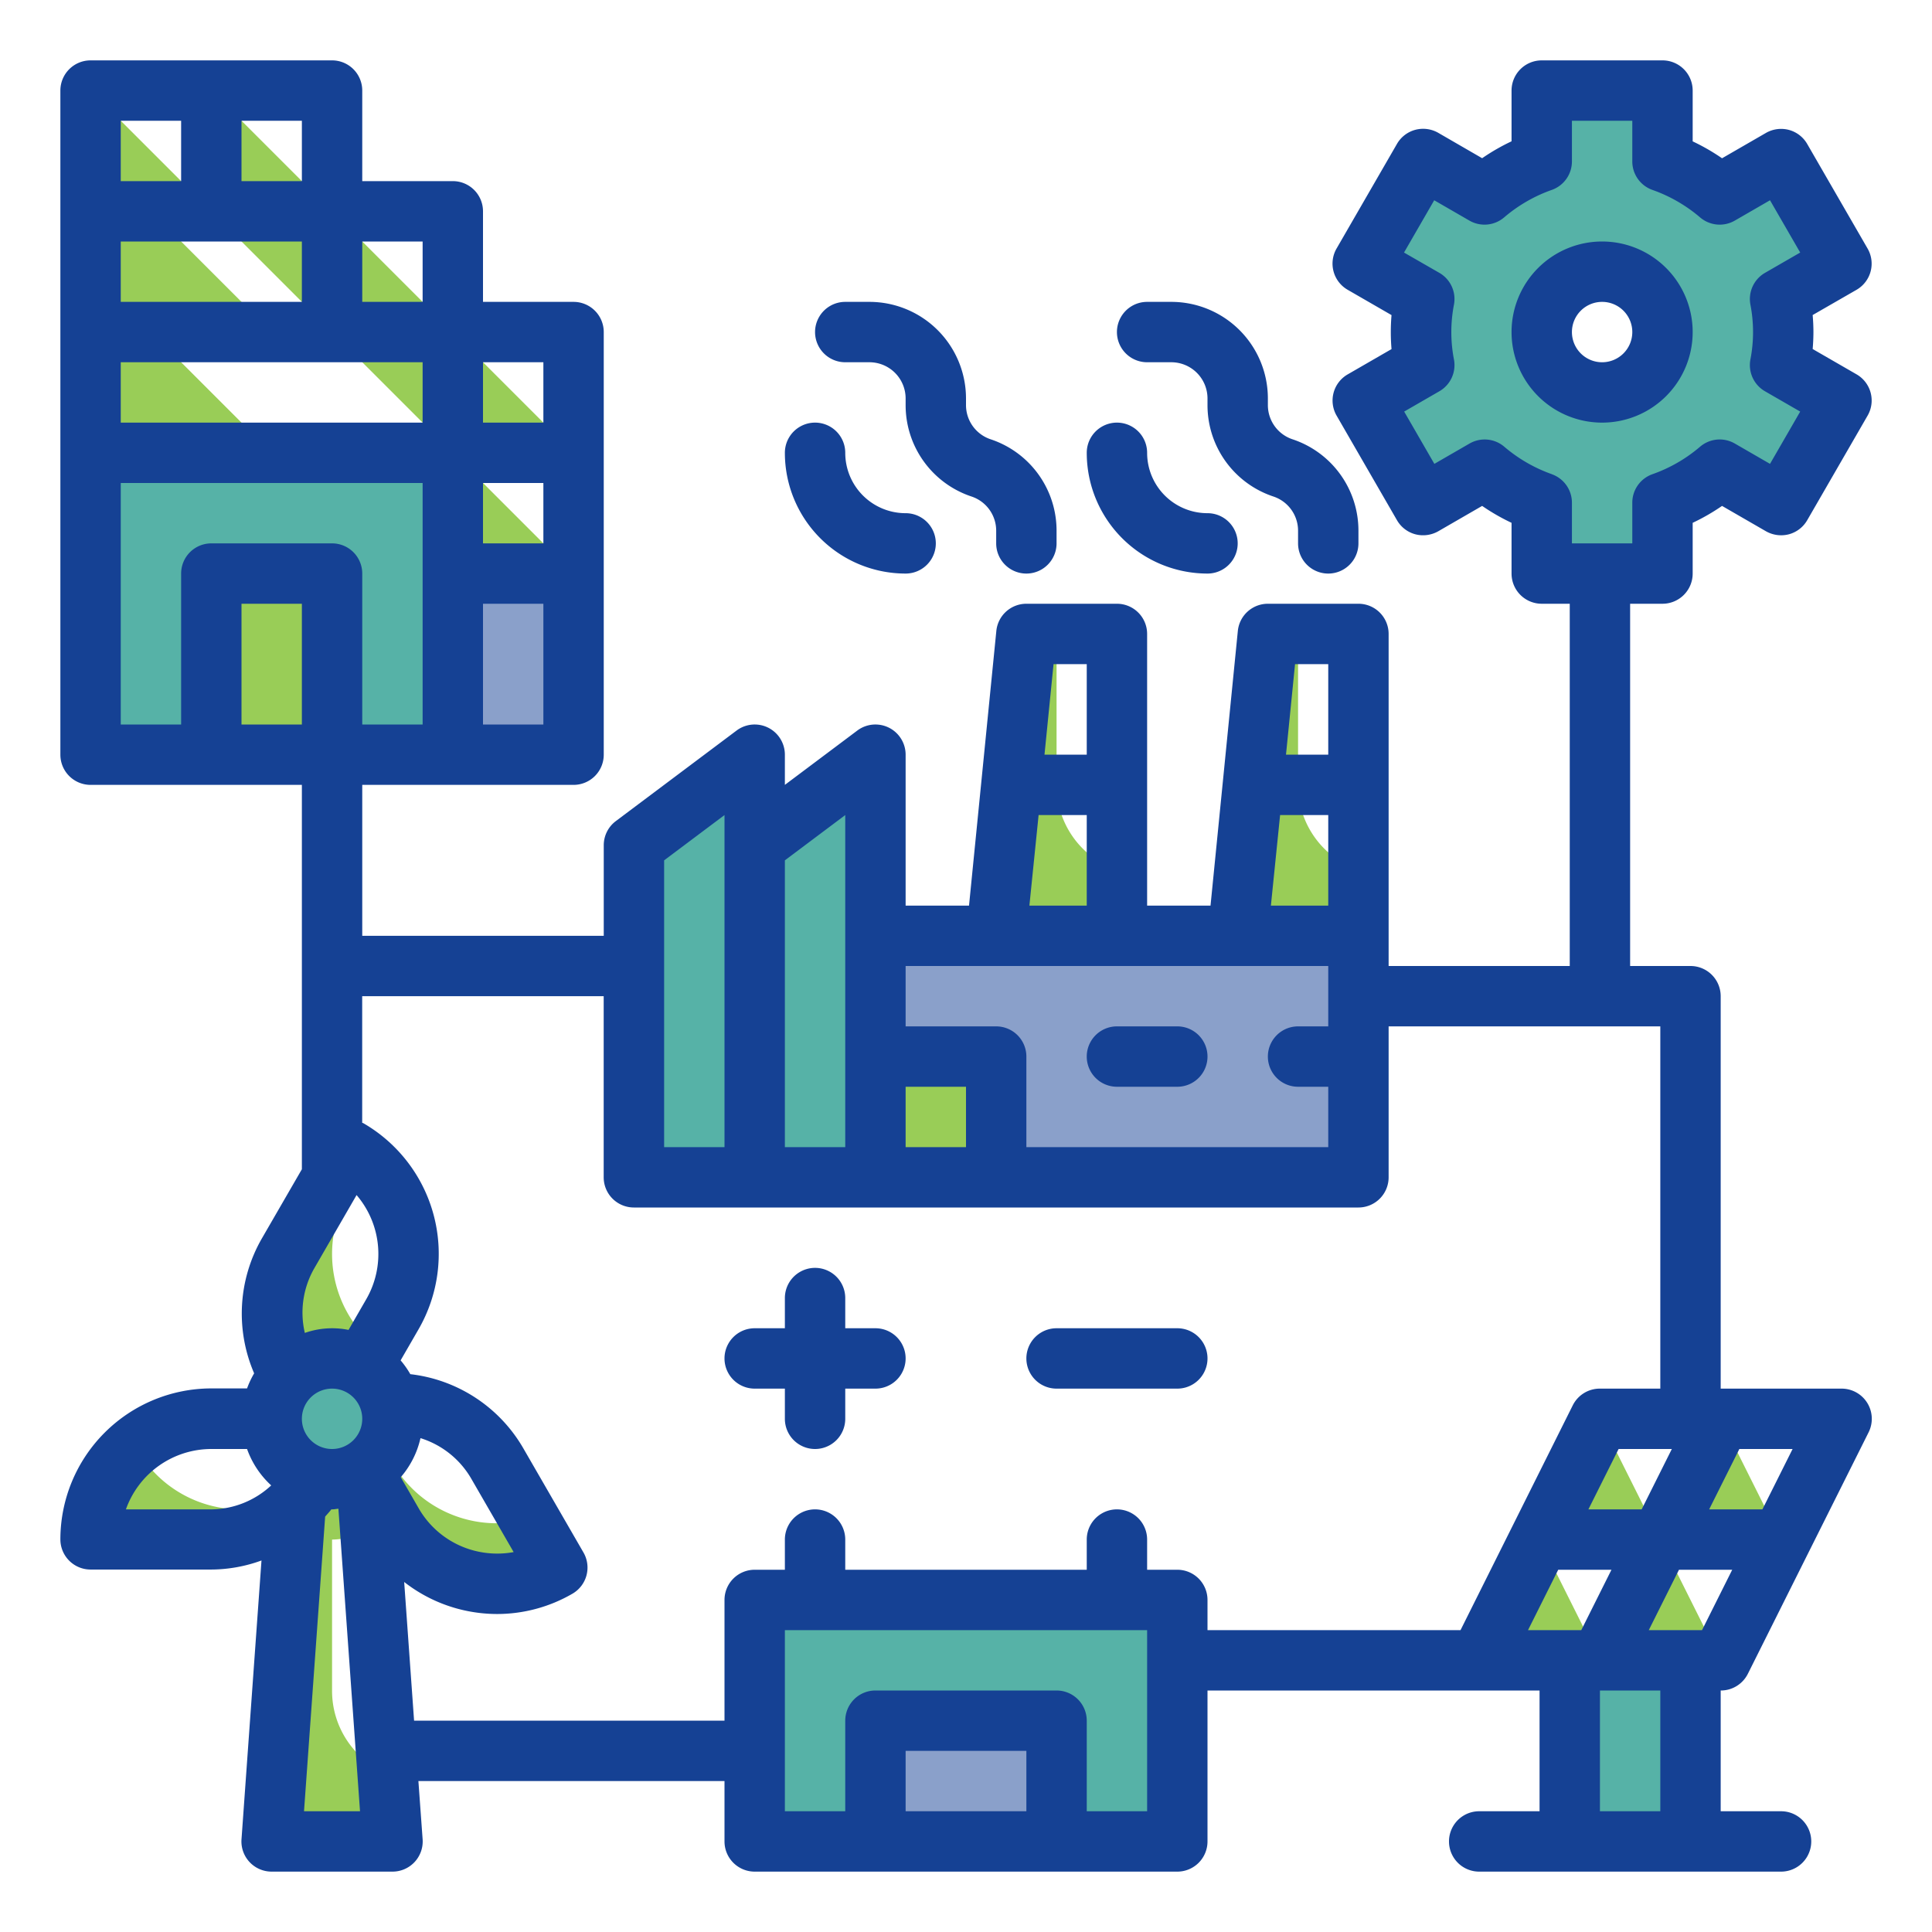 <svg xmlns="http://www.w3.org/2000/svg" version="1.1" xmlns:xlink="http://www.w3.org/1999/xlink" width="512" height="512" x="0" y="0" viewBox="0 0 64 64" style="enable-background:new 0 0 512 512" xml:space="preserve" class=""><g><g data-name="Stroke copy 3"><path fill="#56b2a7" d="M25 53h14v8H25z" opacity="1" data-original="#a8dba8" class=""></path><path fill="#99cd57" d="M13 61H9l1-14h2l.3 4.25-.3-.53a1.932 1.932 0 0 1-1 .28v5a2.973 2.973 0 0 0 1.84 2.76z" opacity="1" data-original="#cff09e" class=""></path><path fill="#99cd57" d="M18.46 51.93A4.007 4.007 0 0 1 13 50.46L11 47a3.719 3.719 0 0 1 .93-.38L13 48.46a3.977 3.977 0 0 0 3.47 2 3.877 3.877 0 0 0 1.06-.15zM12.4 44.57 11 47a3.994 3.994 0 0 1-2-3.46 3.932 3.932 0 0 1 .54-2l2-3.47a3.817 3.817 0 0 1 .6.43l-.6 1.04a3.977 3.977 0 0 0 .86 5.03zM11 47a3.995 3.995 0 0 1-4 4H3a4.025 4.025 0 0 1 1.17-2.83 2.606 2.606 0 0 1 .31-.27 3.95 3.95 0 0 0 5.34 1.64A1.986 1.986 0 0 1 8.56 47z" opacity="1" data-original="#cff09e" class=""></path><circle cx="11" cy="47" r="2" fill="#56b2a7" opacity="1" data-original="#a8dba8" class=""></circle><path fill="#8aa0ca" d="M29 57h6v4h-6z" opacity="1" data-original="#79bd9a" class=""></path><path fill="#56b2a7" d="M52 55h4v6h-4z" opacity="1" data-original="#a8dba8" class=""></path><path fill="#99cd57" d="M59 51h-4l2-4zM55 51h-4l2-4zM57 55h-4l2-4zM53 55h-4l2-4z" opacity="1" data-original="#cff09e" class=""></path><path fill="#56b2a7" d="M3 15h12v10H3z" opacity="1" data-original="#a8dba8" class=""></path><path fill="#99cd57" d="M7 19h4v6H7zM15 11v4l-4-4zM11 7v4L7 7z" opacity="1" data-original="#cff09e" class=""></path><path fill="#8aa0ca" d="M15 19h4v6h-4z" opacity="1" data-original="#79bd9a" class=""></path><g fill="#cff09e"><path d="M15 11h-4V7zM11 7H7V3zM7 7H3V3zM19 15h-4v-4zM19 19h-4v-4zM9 11 5 7H3v8h6l-4-4z" fill="#99cd57" opacity="1" data-original="#cff09e" class=""></path></g><path fill="#56b2a7" d="M59.072 11a5.976 5.976 0 0 0-.105-1.094L61 8.732l-2-3.464-2.033 1.174a5.987 5.987 0 0 0-1.895-1.093V3h-4v2.349a5.965 5.965 0 0 0-1.9 1.093l-2.028-1.174-2 3.464 2.032 1.174a5.806 5.806 0 0 0 0 2.188l-2.032 1.174 2 3.464 2.033-1.174a5.965 5.965 0 0 0 1.9 1.093V19h4v-2.349a5.987 5.987 0 0 0 1.895-1.093L59 16.732l2-3.464-2.033-1.174A5.976 5.976 0 0 0 59.072 11zm-6 2a2 2 0 1 1 2-2 2 2 0 0 1-2 2z" opacity="1" data-original="#a8dba8" class=""></path><path fill="#8aa0ca" d="M29 31h16v8H29z" opacity="1" data-original="#79bd9a" class=""></path><path fill="#56b2a7" d="M25 39h-4V28l4-3zM29 39h-4V28l4-3z" opacity="1" data-original="#a8dba8" class=""></path><path fill="#99cd57" d="M29 35h4v4h-4zM45 28.82V31h-4l1-10h1v5a2.968 2.968 0 0 0 2 2.82zM37 28.82V31h-4l1-10h1v5a2.968 2.968 0 0 0 2 2.82z" opacity="1" data-original="#cff09e" class=""></path></g><g fill="#3b8686" data-name="Stroke Close copy"><path d="m57.9 55.447 4-8A1 1 0 0 0 61 46h-4V33a1 1 0 0 0-1-1h-2V20h1.072a1 1 0 0 0 1-1v-1.681a6.9 6.9 0 0 0 .973-.56l1.455.84a1.019 1.019 0 0 0 .759.1 1 1 0 0 0 .607-.466l2-3.464A1 1 0 0 0 61.5 12.4l-1.453-.838c.016-.19.025-.378.025-.563s-.009-.373-.025-.563L61.5 9.6a1 1 0 0 0 .366-1.367l-2-3.464a1 1 0 0 0-.607-.466 1.01 1.01 0 0 0-.759.1l-1.455.84a6.9 6.9 0 0 0-.973-.56V3a1 1 0 0 0-1-1h-4a1 1 0 0 0-1 1v1.681a6.906 6.906 0 0 0-.974.56L47.644 4.4a1.011 1.011 0 0 0-.759-.1 1 1 0 0 0-.608.466l-2 3.464a1 1 0 0 0 .367 1.37l1.452.838a6.714 6.714 0 0 0 0 1.126l-1.452.838a1 1 0 0 0-.367 1.367l2 3.464a1 1 0 0 0 .608.466 1.021 1.021 0 0 0 .759-.1l1.454-.84a6.906 6.906 0 0 0 .974.56V19a1 1 0 0 0 1 1H52v12h-6V21a1 1 0 0 0-1-1h-3a1 1 0 0 0-.995.9L40.1 30H38v-9a1 1 0 0 0-1-1h-3a1 1 0 0 0-.995.9L32.1 30H30v-5a1 1 0 0 0-1.6-.8L26 26v-1a1 1 0 0 0-1.6-.8l-4 3a1 1 0 0 0-.4.8v3h-8v-5h7a1 1 0 0 0 1-1V11a1 1 0 0 0-1-1h-3V7a1 1 0 0 0-1-1h-3V3a1 1 0 0 0-1-1H3a1 1 0 0 0-1 1v22a1 1 0 0 0 1 1h7v12.733l-1.33 2.3a4.988 4.988 0 0 0-.251 4.46 3.005 3.005 0 0 0-.235.5H7a5.006 5.006 0 0 0-5 5 1 1 0 0 0 1 1h4a4.9 4.9 0 0 0 1.662-.3L8 60.929A1 1 0 0 0 9 62h4a1 1 0 0 0 1-1.071L13.86 59H24v2a1 1 0 0 0 1 1h14a1 1 0 0 0 1-1v-5h11v4h-2a1 1 0 0 0 0 2h10a1 1 0 0 0 0-2h-2v-4a1 1 0 0 0 .9-.553zm-6.49-39.738a4.979 4.979 0 0 1-1.578-.91 1 1 0 0 0-1.15-.107l-1.167.674-1-1.732 1.166-.673a1 1 0 0 0 .484-1.049 4.77 4.77 0 0 1 0-1.824 1 1 0 0 0-.484-1.049l-1.171-.673 1-1.732 1.167.674a1 1 0 0 0 1.15-.107 4.979 4.979 0 0 1 1.578-.91 1 1 0 0 0 .667-.942V4h2v1.349a1 1 0 0 0 .666.942 4.984 4.984 0 0 1 1.579.91 1 1 0 0 0 1.15.107l1.167-.674 1 1.732-1.167.673a1 1 0 0 0-.483 1.049 4.77 4.77 0 0 1 0 1.824 1 1 0 0 0 .483 1.049l1.167.673-1 1.732-1.167-.674a1 1 0 0 0-1.151.107 4.957 4.957 0 0 1-1.578.91 1 1 0 0 0-.666.942V18h-2v-1.349a1 1 0 0 0-.667-.942zM56.382 54h-1.764l1-2h1.764zm-1-6-1 2h-1.764l1-2zm2.236 0h1.764l-1 2h-1.764zM44 22v3h-1.4l.3-3zm-1.595 5H44v3h-1.9zM36 22v3h-1.4l.3-3zm-1.595 5H36v3h-1.9zM44 32v2h-1a1 1 0 0 0 0 2h1v2H34v-3a1 1 0 0 0-1-1h-3v-2zm-14 4h2v2h-2zm-2-9v11h-2v-9.5zm-6 1.5 2-1.5v11h-2zm-6.4 20.464 1.415 2.451a3.022 3.022 0 0 1-1.326-.053 2.985 2.985 0 0 1-1.821-1.4l-.593-1.028a2.973 2.973 0 0 0 .654-1.294 2.957 2.957 0 0 1 1.671 1.324zM12 47a1 1 0 1 1-1-1 1 1 0 0 1 1 1zm.134-3.964-.588 1.019a2.726 2.726 0 0 0-1.448.1 2.954 2.954 0 0 1 .3-2.118l1.414-2.449a3 3 0 0 1 .322 3.448zM10 8v2H4V8zm-6 4h10v2H4zm14 6h-2v-2h2zm-2 6v-4h2v4zm2-10h-2v-2h2zm-4-4h-2V8h2zm-4-4H8V4h2zM4 4h2v2H4zm0 12h10v8h-2v-5a1 1 0 0 0-1-1H7a1 1 0 0 0-1 1v5H4zm4 8v-4h2v4zM4.171 50A3.006 3.006 0 0 1 7 48h1.184a3 3 0 0 0 .8 1.206A2.948 2.948 0 0 1 7 50zm5.9 10 .7-9.76c.069-.08.142-.157.207-.242L11 50c.072 0 .139-.016.21-.021L11.926 60zM30 60v-2h4v2zm8 0h-2v-3a1 1 0 0 0-1-1h-6a1 1 0 0 0-1 1v3h-2v-6h12zm1-8h-1v-1a1 1 0 0 0-2 0v1h-8v-1a1 1 0 0 0-2 0v1h-1a1 1 0 0 0-1 1v4H13.717l-.328-4.595a4.989 4.989 0 0 0 1.781.889 5.047 5.047 0 0 0 1.3.172 4.979 4.979 0 0 0 2.492-.672 1 1 0 0 0 .366-1.366l-2-3.464a4.979 4.979 0 0 0-3.736-2.443 2.978 2.978 0 0 0-.321-.457l.593-1.028a5 5 0 0 0-1.83-6.83c-.011-.007-.024-.006-.036-.012V33h8v6a1 1 0 0 0 1 1H45a1 1 0 0 0 1-1v-5h9v12h-2a1 1 0 0 0-.9.553L48.382 54H40v-1a1 1 0 0 0-1-1zm12.618 0h1.764l-1 2h-1.764zM55 60h-2v-4h2z" fill="#154194" opacity="1" data-original="#3b8686" class=""></path><path d="M37 36h2a1 1 0 0 0 0-2h-2a1 1 0 0 0 0 2zM38 12h.806A1.2 1.2 0 0 1 40 13.193v.226a3.187 3.187 0 0 0 2.184 3.029A1.193 1.193 0 0 1 43 17.581V18a1 1 0 0 0 2 0v-.419a3.187 3.187 0 0 0-2.184-3.029A1.193 1.193 0 0 1 42 13.419v-.226A3.2 3.2 0 0 0 38.806 10H38a1 1 0 0 0 0 2zM28 12h.806A1.2 1.2 0 0 1 30 13.193v.226a3.187 3.187 0 0 0 2.184 3.029A1.193 1.193 0 0 1 33 17.581V18a1 1 0 0 0 2 0v-.419a3.187 3.187 0 0 0-2.184-3.029A1.193 1.193 0 0 1 32 13.419v-.226A3.2 3.2 0 0 0 28.806 10H28a1 1 0 0 0 0 2zM40 19a1 1 0 0 0 0-2 2 2 0 0 1-2-2 1 1 0 0 0-2 0 4 4 0 0 0 4 4zM30 19a1 1 0 0 0 0-2 2 2 0 0 1-2-2 1 1 0 0 0-2 0 4 4 0 0 0 4 4zM29 44h-1v-1a1 1 0 0 0-2 0v1h-1a1 1 0 0 0 0 2h1v1a1 1 0 0 0 2 0v-1h1a1 1 0 0 0 0-2zM39 44h-4a1 1 0 0 0 0 2h4a1 1 0 0 0 0-2zM56.072 11a3 3 0 1 0-3 3 3 3 0 0 0 3-3zm-4 0a1 1 0 1 1 1 1 1 1 0 0 1-1-1z" fill="#154194" opacity="1" data-original="#3b8686" class=""></path></g></g></svg>